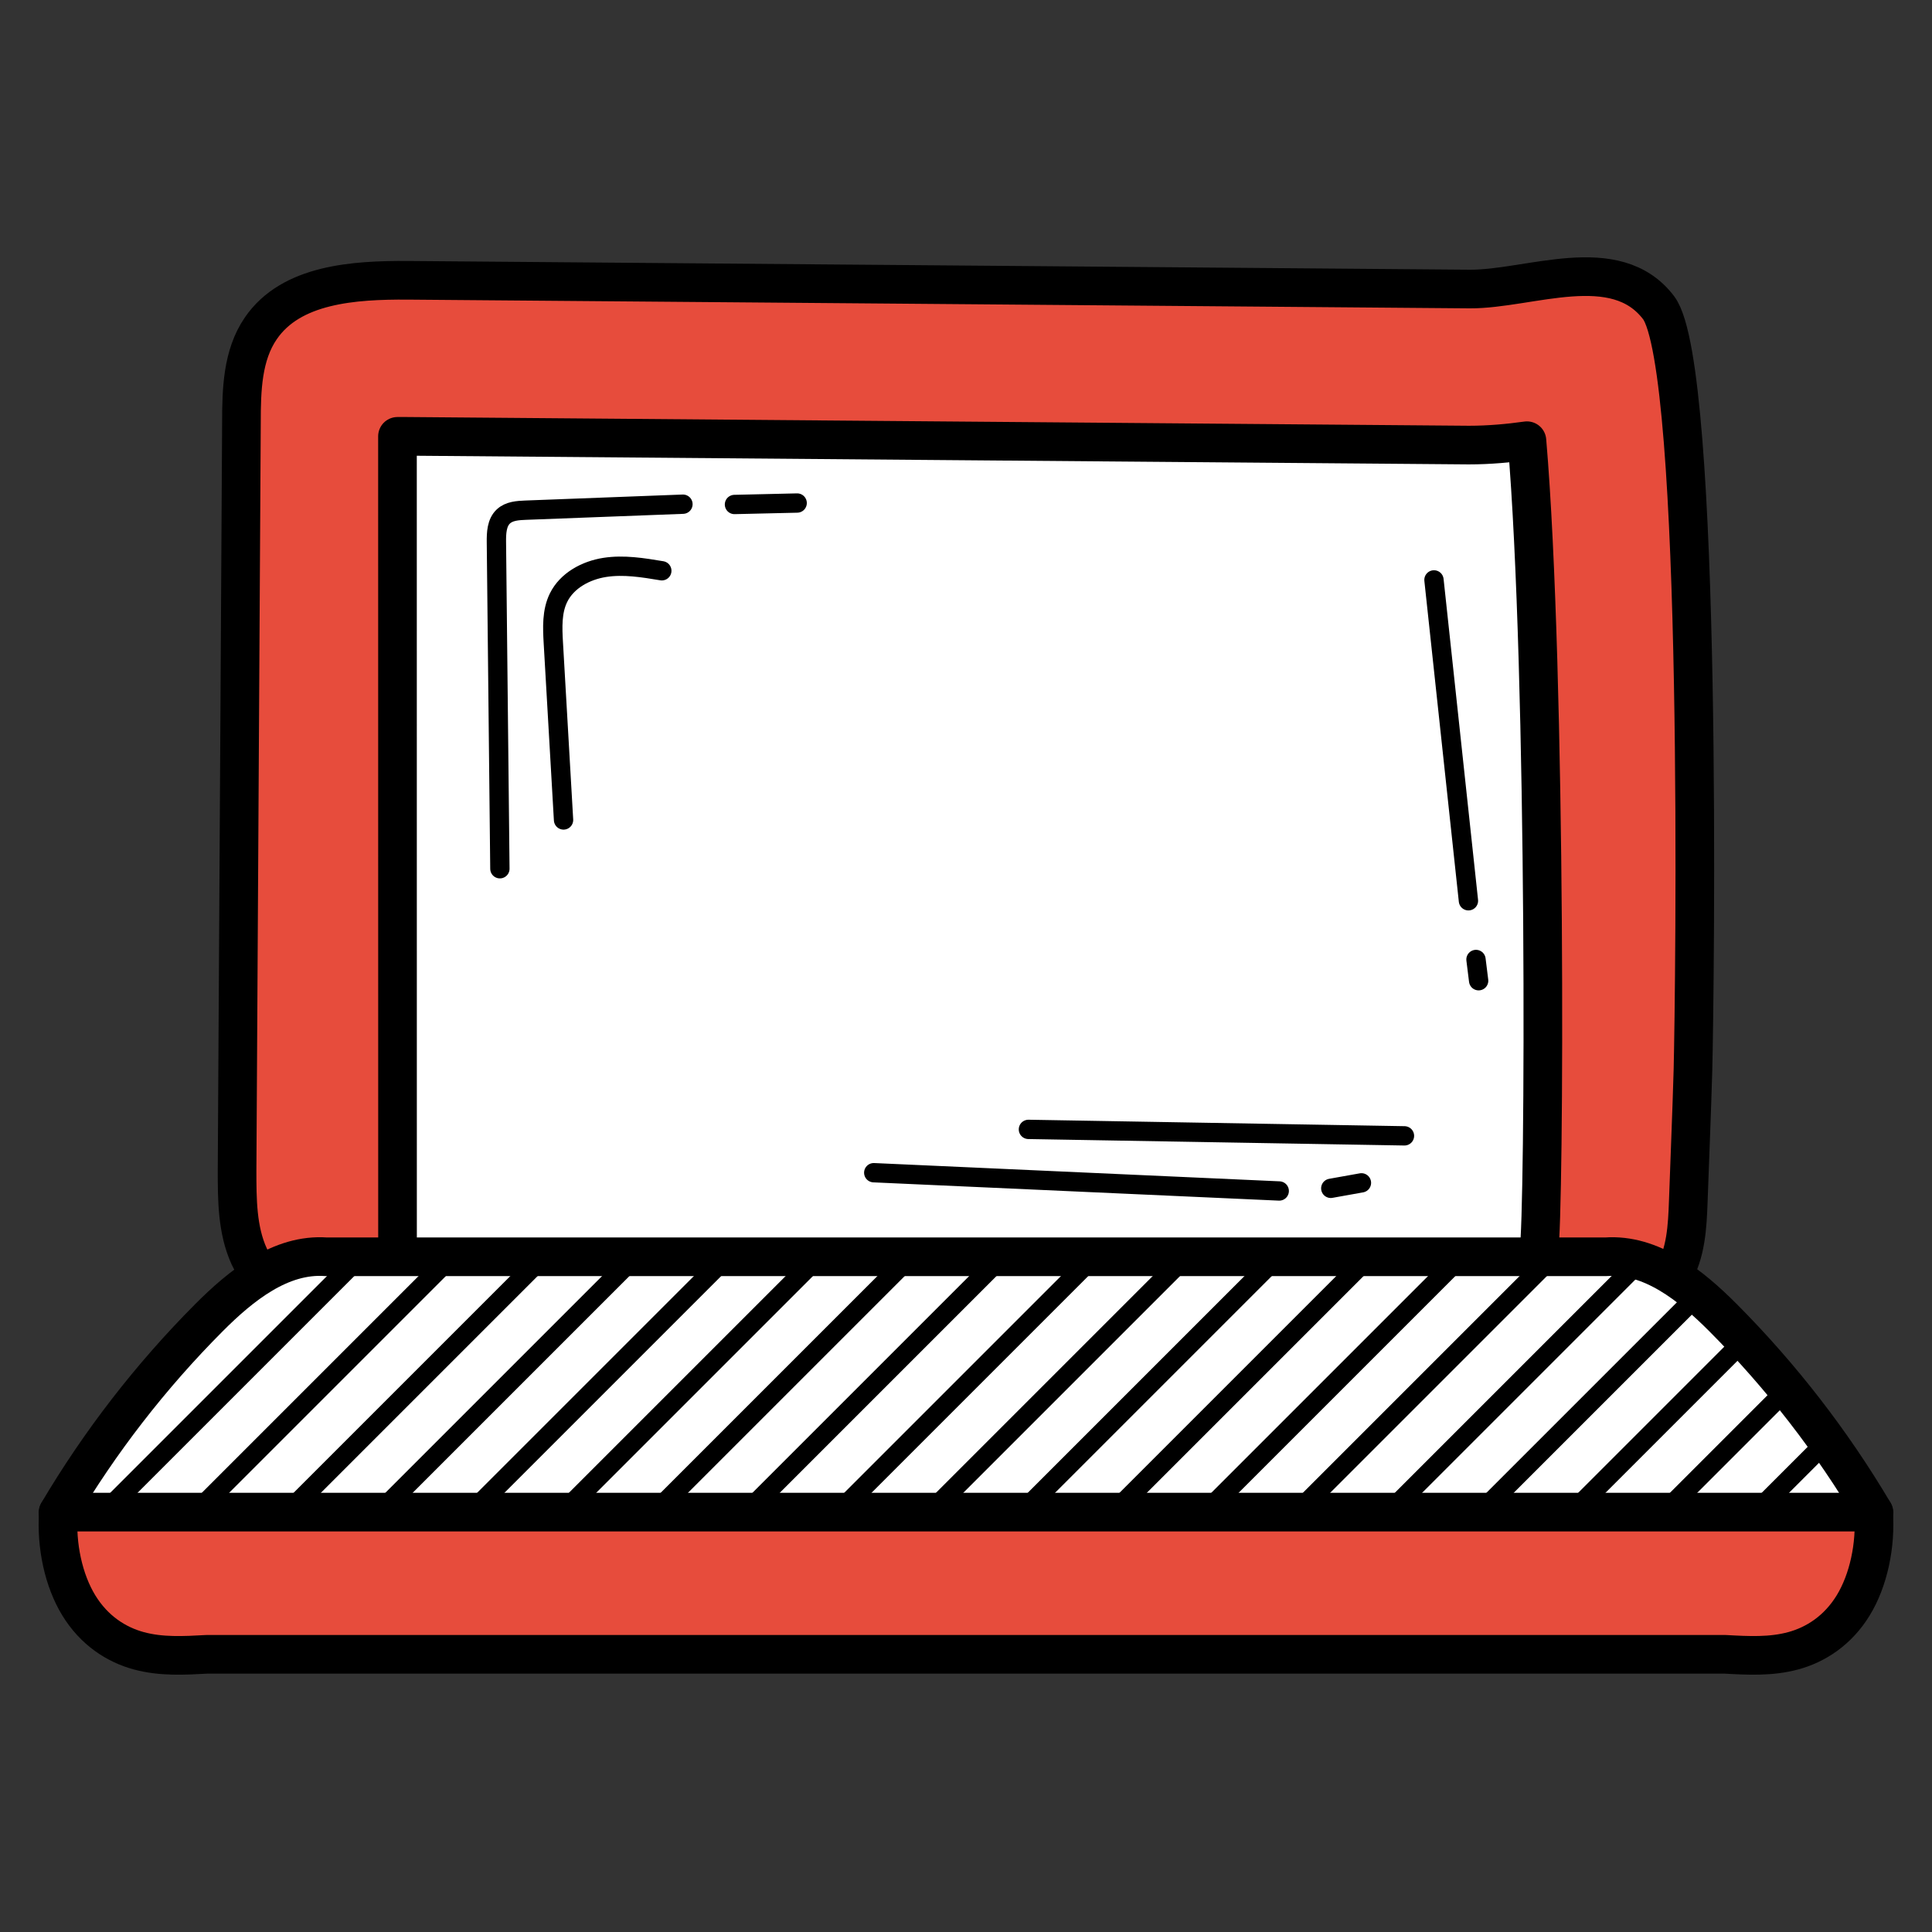 <?xml version="1.0" encoding="iso-8859-1"?>
<!-- Generator: Adobe Illustrator 23.0.5, SVG Export Plug-In . SVG Version: 6.00 Build 0)  -->
<svg version="1.1" xmlns="http://www.w3.org/2000/svg" xmlns:xlink="http://www.w3.org/1999/xlink" x="0px" y="0px"
	 viewBox="0 0 100 100" style="enable-background:new 0 0 100 100;" xml:space="preserve">
<rect x="0" y="0" width="100" height="100" fill="#333333" stroke="none"/>
<g id="_x30_4_Laptop">
	<g>
		<g>
			<path style="fill:#E74C3C;" d="M13.499,65.99c-0.242-0.291-0.436-0.614-0.598-0.953c-0.63-1.373-0.63-2.956-0.63-4.475
				c0.081-12.891,0.145-25.797,0.226-38.688c0-1.696,0.048-3.489,1.002-4.878c1.567-2.294,4.814-2.504,7.608-2.488
				c18.318,0.145,36.636,0.307,54.971,0.452c3.101,0.016,7.544-1.971,9.773,0.969c2.31,3.085,1.874,35.489,1.777,39.431
				c-0.065,2.262-0.162,4.523-0.242,6.801c-0.048,1.325-0.113,2.714-0.808,3.861"/>
			<path style="fill:#FFFFFF;" d="M79.65,64.752c0.3-1.646,0.412-29.939-0.616-41.941c-0.921,0.129-1.938,0.226-3.005,0.226
				l-54.987-0.452h-0.469l0.003,42.167"/>
			<path style="fill:none;stroke:#000000;stroke-width:2;stroke-linecap:round;stroke-linejoin:round;stroke-miterlimit:10;" d="
				M79.65,64.752c0.3-1.646,0.412-29.939-0.616-41.941c-0.921,0.129-1.938,0.226-3.005,0.226l-54.987-0.452h-0.469l0.003,42.167"/>
			<path style="fill:none;stroke:#000000;stroke-width:2;stroke-linecap:round;stroke-linejoin:round;stroke-miterlimit:10;" d="
				M13.499,65.99c-0.242-0.291-0.436-0.614-0.598-0.953c-0.63-1.373-0.63-2.956-0.63-4.475c0.081-12.891,0.145-25.797,0.226-38.688
				c0-1.696,0.048-3.489,1.002-4.878c1.567-2.294,4.814-2.504,7.608-2.488c18.318,0.145,36.636,0.307,54.971,0.452
				c3.101,0.016,7.544-1.971,9.773,0.969c2.31,3.085,1.874,35.489,1.777,39.431c-0.065,2.262-0.162,4.523-0.242,6.801
				c-0.048,1.325-0.113,2.714-0.808,3.861"/>
			<path style="fill:#FFFFFF;" d="M97,78.299c-2.171-3.671-4.802-7.07-7.812-10.092c-1.663-1.67-3.722-3.327-6.073-3.156H16.885
				c-2.35-0.171-4.41,1.486-6.073,3.156C7.802,71.229,5.171,74.628,3,78.299H97z"/>
			<path style="fill:none;stroke:#000000;stroke-width:2;stroke-linecap:round;stroke-linejoin:round;stroke-miterlimit:10;" d="
				M97,78.299c-2.171-3.671-4.802-7.07-7.812-10.092c-1.663-1.67-3.722-3.327-6.073-3.156H16.885
				c-2.35-0.171-4.41,1.486-6.073,3.156C7.802,71.229,5.171,74.628,3,78.299"/>
			<path style="fill:#E74C3C;" d="M96.977,78.267c0.125,1.734-0.269,3.538-1.053,4.823c-0.798,1.306-1.943,2.037-3.103,2.353
				c-1.16,0.315-2.349,0.25-3.528,0.184H10.707c-1.178,0.066-2.367,0.132-3.528-0.184s-2.305-1.047-3.103-2.353
				c-0.785-1.285-1.179-3.089-1.053-4.823H96.977z"/>
			<path style="fill:none;stroke:#000000;stroke-width:2;stroke-linecap:round;stroke-linejoin:round;stroke-miterlimit:10;" d="
				M96.977,78.267c0.125,1.734-0.269,3.538-1.053,4.823c-0.798,1.306-1.943,2.037-3.103,2.353c-1.16,0.315-2.349,0.25-3.528,0.184
				H10.707c-1.178,0.066-2.367,0.132-3.528-0.184s-2.305-1.047-3.103-2.353c-0.785-1.285-1.179-3.089-1.053-4.823H96.977z"/>
			<g>
				
					<line style="fill:none;stroke:#000000;stroke-linecap:round;stroke-linejoin:round;stroke-miterlimit:10;" x1="18.63" y1="65.05" x2="5.38" y2="78.3"/>
				
					<line style="fill:none;stroke:#000000;stroke-linecap:round;stroke-linejoin:round;stroke-miterlimit:10;" x1="23.37" y1="65.05" x2="10.12" y2="78.3"/>
				
					<line style="fill:none;stroke:#000000;stroke-linecap:round;stroke-linejoin:round;stroke-miterlimit:10;" x1="28.12" y1="65.05" x2="14.87" y2="78.3"/>
				
					<line style="fill:none;stroke:#000000;stroke-linecap:round;stroke-linejoin:round;stroke-miterlimit:10;" x1="32.87" y1="65.05" x2="19.62" y2="78.3"/>
				
					<line style="fill:none;stroke:#000000;stroke-linecap:round;stroke-linejoin:round;stroke-miterlimit:10;" x1="37.62" y1="65.05" x2="24.37" y2="78.3"/>
				
					<line style="fill:none;stroke:#000000;stroke-linecap:round;stroke-linejoin:round;stroke-miterlimit:10;" x1="42.37" y1="65.05" x2="29.12" y2="78.3"/>
				
					<line style="fill:none;stroke:#000000;stroke-linecap:round;stroke-linejoin:round;stroke-miterlimit:10;" x1="47.12" y1="65.05" x2="33.87" y2="78.3"/>
				
					<line style="fill:none;stroke:#000000;stroke-linecap:round;stroke-linejoin:round;stroke-miterlimit:10;" x1="51.87" y1="65.05" x2="38.62" y2="78.3"/>
				
					<line style="fill:none;stroke:#000000;stroke-linecap:round;stroke-linejoin:round;stroke-miterlimit:10;" x1="56.62" y1="65.05" x2="43.37" y2="78.3"/>
				
					<line style="fill:none;stroke:#000000;stroke-linecap:round;stroke-linejoin:round;stroke-miterlimit:10;" x1="61.37" y1="65.05" x2="48.12" y2="78.3"/>
				
					<line style="fill:none;stroke:#000000;stroke-linecap:round;stroke-linejoin:round;stroke-miterlimit:10;" x1="66.12" y1="65.05" x2="52.87" y2="78.3"/>
				
					<line style="fill:none;stroke:#000000;stroke-linecap:round;stroke-linejoin:round;stroke-miterlimit:10;" x1="70.87" y1="65.05" x2="57.62" y2="78.3"/>
				
					<line style="fill:none;stroke:#000000;stroke-linecap:round;stroke-linejoin:round;stroke-miterlimit:10;" x1="75.62" y1="65.05" x2="62.37" y2="78.3"/>
				
					<line style="fill:none;stroke:#000000;stroke-linecap:round;stroke-linejoin:round;stroke-miterlimit:10;" x1="80.36" y1="65.05" x2="67.11" y2="78.3"/>
				
					<line style="fill:none;stroke:#000000;stroke-linecap:round;stroke-linejoin:round;stroke-miterlimit:10;" x1="84.9" y1="65.27" x2="71.87" y2="78.3"/>
				
					<line style="fill:none;stroke:#000000;stroke-linecap:round;stroke-linejoin:round;stroke-miterlimit:10;" x1="87.9" y1="67.01" x2="76.61" y2="78.3"/>
				
					<line style="fill:none;stroke:#000000;stroke-linecap:round;stroke-linejoin:round;stroke-miterlimit:10;" x1="90.3" y1="69.36" x2="81.36" y2="78.3"/>
				
					<line style="fill:none;stroke:#000000;stroke-linecap:round;stroke-linejoin:round;stroke-miterlimit:10;" x1="92.52" y1="71.89" x2="86.11" y2="78.3"/>
				
					<line style="fill:none;stroke:#000000;stroke-linecap:round;stroke-linejoin:round;stroke-miterlimit:10;" x1="94.58" y1="74.58" x2="90.86" y2="78.3"/>
				
					<line style="fill:none;stroke:#000000;stroke-linecap:round;stroke-linejoin:round;stroke-miterlimit:10;" x1="96.47" y1="77.44" x2="95.61" y2="78.3"/>
			</g>
		</g>
		<path style="fill:none;stroke:#000000;stroke-linecap:round;stroke-linejoin:round;stroke-miterlimit:10;" d="M25.874,44.966
			c-0.06-5.633-0.12-11.267-0.18-16.9c-0.005-0.477,0.014-1.015,0.365-1.339c0.297-0.275,0.739-0.305,1.144-0.32
			c2.715-0.103,5.43-0.207,8.146-0.31"/>
		<path style="fill:none;stroke:#000000;stroke-linecap:round;stroke-linejoin:round;stroke-miterlimit:10;" d="M38.016,26.112
			c1.082-0.025,2.163-0.05,3.245-0.075"/>
		<path style="fill:none;stroke:#000000;stroke-linecap:round;stroke-linejoin:round;stroke-miterlimit:10;" d="M29.169,42.441
			c-0.176-3.051-0.352-6.102-0.528-9.153c-0.046-0.797-0.084-1.636,0.269-2.353c0.438-0.889,1.413-1.413,2.392-1.566
			c0.979-0.152,1.976,0.011,2.953,0.174"/>
		<path style="fill:none;stroke:#000000;stroke-linecap:round;stroke-linejoin:round;stroke-miterlimit:10;" d="M45.225,60.699
			c6.996,0.315,13.992,0.631,20.988,0.946"/>
		<path style="fill:none;stroke:#000000;stroke-linecap:round;stroke-linejoin:round;stroke-miterlimit:10;" d="M68.881,61.508
			c0.529-0.095,1.058-0.189,1.587-0.284"/>
		<path style="fill:none;stroke:#000000;stroke-linecap:round;stroke-linejoin:round;stroke-miterlimit:10;" d="M53.231,58.457
			c6.488,0.111,12.976,0.222,19.464,0.334"/>
		<path style="fill:none;stroke:#000000;stroke-linecap:round;stroke-linejoin:round;stroke-miterlimit:10;" d="M74.222,30.016
			c0.595,5.536,1.189,11.072,1.784,16.608"/>
		<path style="fill:none;stroke:#000000;stroke-linecap:round;stroke-linejoin:round;stroke-miterlimit:10;" d="M76.397,49.663
			c0.046,0.366,0.092,0.733,0.137,1.099"/>
	</g>
</g>
<g id="Layer_1">
</g>
</svg>
